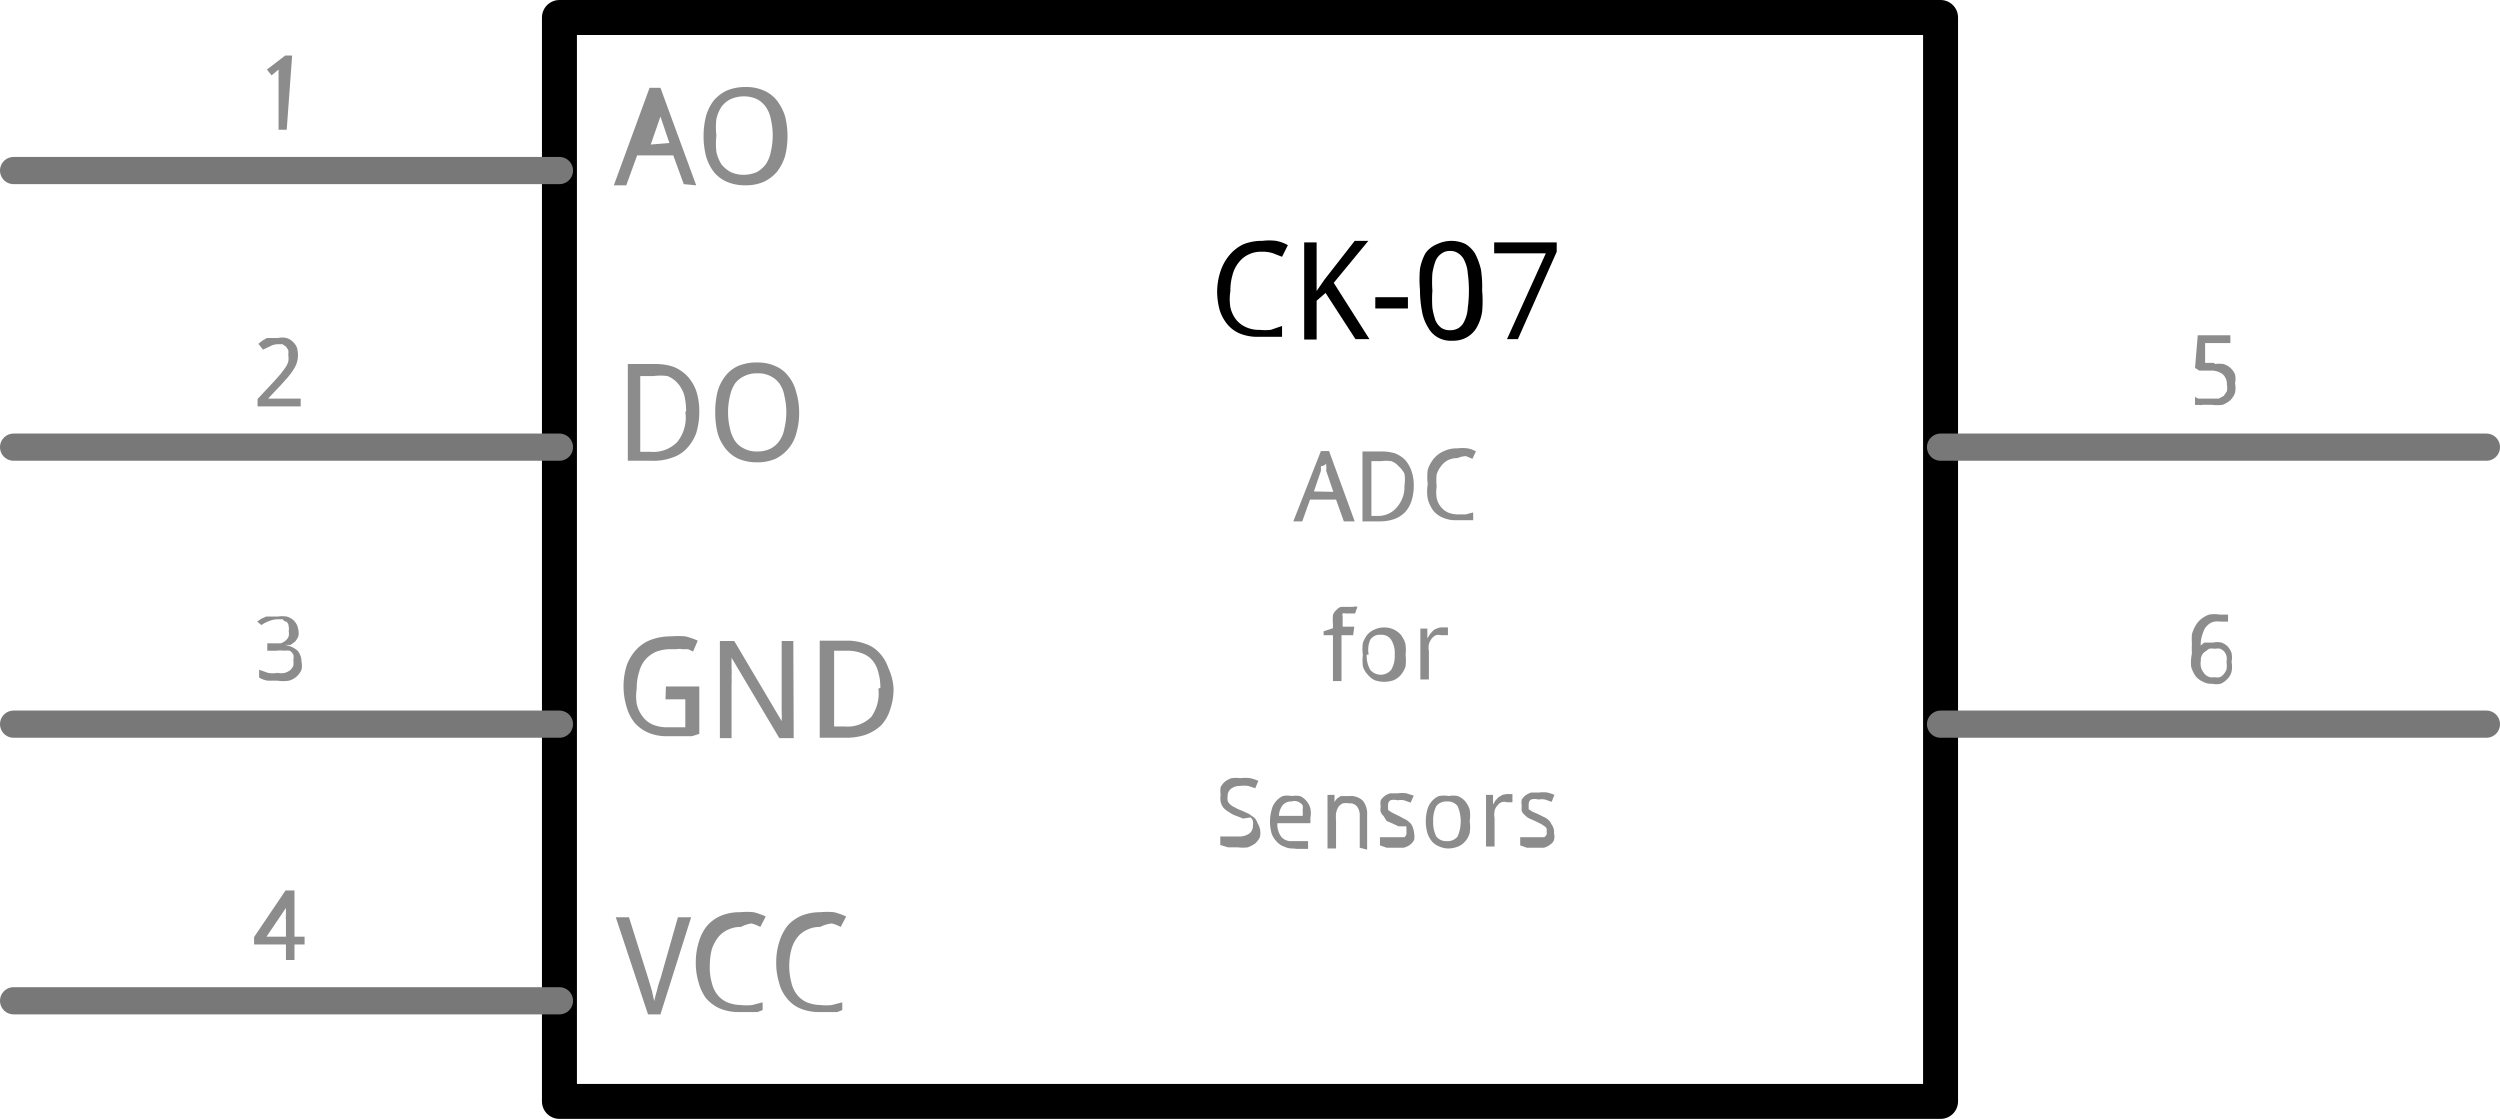 <svg id="f16ab933-97dc-4172-aa0b-54974201819c" data-name="svg2" xmlns="http://www.w3.org/2000/svg" width="64.35" height="28.8" viewBox="0 0 64.35 28.8"><defs><style>.b458dc2d-532d-4e38-b8a6-ef79bcea0f5b,.beff2611-ce1d-4ea4-86c9-4a29def020e7,.fcd63348-250f-4e13-b506-b93f00519df3{fill:none;}.fcd63348-250f-4e13-b506-b93f00519df3{stroke:#000;stroke-width:0.9px;}.b458dc2d-532d-4e38-b8a6-ef79bcea0f5b,.fcd63348-250f-4e13-b506-b93f00519df3{stroke-linecap:round;stroke-linejoin:round;}.b458dc2d-532d-4e38-b8a6-ef79bcea0f5b{stroke:#787878;stroke-width:0.7px;}.a7ebfac8-7a31-4095-a537-f7f7c248f5d6{isolation:isolate;}.afdd49e3-5e1f-4938-993a-be01324a2584{fill:#8c8c8c;}</style></defs><g id="a38d56e7-3f4d-412b-827b-d582161947f3" data-name="schematic"><rect id="f99f8689-9541-4943-84f9-621cf5b73e7a" data-name="rect7" class="fcd63348-250f-4e13-b506-b93f00519df3" x="14.4" y="0.45" width="35.55" height="27.9"/><line id="b01d1573-e920-4747-a990-4ab24ddc83cf" data-name="line10" class="b458dc2d-532d-4e38-b8a6-ef79bcea0f5b" x1="0.35" y1="4.39" x2="14.4" y2="4.39"/><rect id="ef37de07-37fc-41ab-8c2f-a3974df9e790" data-name="connector0pin" class="beff2611-ce1d-4ea4-86c9-4a29def020e7" y="4.04" width="14.4" height="0.7"/><rect id="bad8a3e8-45bf-4488-b01d-d3a5aa340277" data-name="connector0terminal" class="beff2611-ce1d-4ea4-86c9-4a29def020e7" y="4.04" width="0.72" height="0.7"/><g id="a09430d0-5853-4a83-9638-ad0c84248e87" data-name="text15" class="a7ebfac8-7a31-4095-a537-f7f7c248f5d6"><path class="afdd49e3-5e1f-4938-993a-be01324a2584" d="M7.38,3.34H7.17V1.79l0,0,0,0,0,0,0,0-.18.15-.12-.15.47-.36h.18Z"/></g><line id="bf3dd7d2-e226-4214-a515-bdcd04e4f97e" data-name="line17" class="b458dc2d-532d-4e38-b8a6-ef79bcea0f5b" x1="0.35" y1="11.51" x2="14.4" y2="11.51"/><rect id="ac106891-1ea0-49fd-b2ca-506c093ceac6" data-name="connector1pin" class="beff2611-ce1d-4ea4-86c9-4a29def020e7" y="11.16" width="14.4" height="0.7"/><rect id="e50b0319-3799-45e6-9960-e5279c1d112b" data-name="connector1terminal" class="beff2611-ce1d-4ea4-86c9-4a29def020e7" y="11.16" width="0.72" height="0.7"/><g id="e8f900f5-fad0-4413-8d97-dd13f237ecc3" data-name="text22" class="a7ebfac8-7a31-4095-a537-f7f7c248f5d6"><path class="afdd49e3-5e1f-4938-993a-be01324a2584" d="M7.74,10.46H6.63v-.19l.43-.46.16-.18.12-.16a.6.6,0,0,0,.08-.16.47.47,0,0,0,0-.17.51.51,0,0,0,0-.13l-.06-.09-.09-.06-.12,0A.46.46,0,0,0,7,8.89L6.77,9l-.12-.15.1-.08.12-.07.14,0,.15,0a.46.46,0,0,1,.21,0,.35.35,0,0,1,.16.09.42.42,0,0,1,.11.15.68.68,0,0,1,0,.4.76.76,0,0,1-.09.18,1.82,1.82,0,0,1-.14.19l-.17.19-.34.36h.84Z"/></g><line id="f9fb85b8-cc70-4644-9593-149f0c3bcacf" data-name="line24" class="b458dc2d-532d-4e38-b8a6-ef79bcea0f5b" x1="0.35" y1="18.64" x2="14.4" y2="18.64"/><rect id="f15dd7d0-87b9-4172-9be5-d7db58e992ce" data-name="connector2pin" class="beff2611-ce1d-4ea4-86c9-4a29def020e7" y="18.29" width="14.4" height="0.7"/><rect id="b2cf08e8-b725-4fa8-9f1c-80d2f368906b" data-name="connector2terminal" class="beff2611-ce1d-4ea4-86c9-4a29def020e7" y="18.29" width="0.72" height="0.7"/><g id="b520b879-ac9f-4cb0-bf29-b56e7a0db39c" data-name="text29" class="a7ebfac8-7a31-4095-a537-f7f7c248f5d6"><path class="afdd49e3-5e1f-4938-993a-be01324a2584" d="M7.68,16.22a.41.41,0,0,1,0,.16.57.57,0,0,1-.08.13l-.12.09-.16,0h0a.63.63,0,0,1,.33.14.42.42,0,0,1,.11.29.46.46,0,0,1,0,.21.49.49,0,0,1-.32.28.91.91,0,0,1-.3,0l-.25,0a.58.58,0,0,1-.22-.08v-.2l.23.08a.66.66,0,0,0,.24,0,.55.55,0,0,0,.19,0,.46.46,0,0,0,.14-.07.44.44,0,0,0,.08-.11.61.61,0,0,0,0-.15.32.32,0,0,0,0-.14.28.28,0,0,0-.09-.1.53.53,0,0,0-.15,0,.58.58,0,0,0-.19,0H6.88v-.19h.17l.17,0a.4.4,0,0,0,.13-.07.28.28,0,0,0,.08-.11.32.32,0,0,0,0-.14.2.2,0,0,0,0-.11A.16.16,0,0,0,7.37,16s-.06,0-.09-.06l-.13,0a.56.56,0,0,0-.23.05.69.69,0,0,0-.19.1L6.62,16l.1-.07.13-.06.14,0h.16a.75.75,0,0,1,.23,0,.46.46,0,0,1,.17.09.45.45,0,0,1,.1.14A.57.57,0,0,1,7.68,16.22Z"/></g><g id="ae5409fd-c3fc-4c63-900b-500c2c0eeb21" data-name="text3369" class="a7ebfac8-7a31-4095-a537-f7f7c248f5d6"><path d="M32.47,6.48a.72.72,0,0,0-.33.07.69.69,0,0,0-.25.2.83.83,0,0,0-.16.31,1.44,1.44,0,0,0-.06.43,1.34,1.34,0,0,0,0,.42.79.79,0,0,0,.15.32.67.67,0,0,0,.25.19.78.78,0,0,0,.35.07,1.36,1.36,0,0,0,.29,0L33,8.39v.28l-.13,0-.14,0h-.34a1.22,1.22,0,0,1-.49-.09.85.85,0,0,1-.33-.26A1.12,1.12,0,0,1,31.4,8a1.79,1.79,0,0,1-.07-.53A1.72,1.72,0,0,1,31.41,7a1.27,1.27,0,0,1,.21-.4A1.07,1.07,0,0,1,32,6.29a1.26,1.26,0,0,1,.49-.09,1.42,1.42,0,0,1,.36,0,1,1,0,0,1,.3.11L33,6.61l-.23-.09A.85.85,0,0,0,32.47,6.48Z"/><path d="M35.25,8.73h-.36l-.77-1.19-.23.2v1h-.32V6.24h.32V7.49l.2-.29.78-1h.35l-.89,1.08Z"/><path d="M35.4,7.94V7.65h.84v.29Z"/><path d="M38.15,7.48a2.92,2.92,0,0,1,0,.54,1.16,1.16,0,0,1-.14.41.67.67,0,0,1-.25.25.7.7,0,0,1-.37.09A.68.68,0,0,1,37,8.68a.64.64,0,0,1-.24-.25A1.17,1.17,0,0,1,36.6,8a2.92,2.92,0,0,1-.05-.54,3,3,0,0,1,0-.54,1.34,1.34,0,0,1,.14-.4A.69.69,0,0,1,37,6.28a.85.85,0,0,1,.72,0,.75.75,0,0,1,.25.25,1.77,1.77,0,0,1,.15.41A2.92,2.92,0,0,1,38.15,7.48Zm-1.28,0a3.1,3.1,0,0,0,0,.45,1.86,1.86,0,0,0,.08.32.49.49,0,0,0,.15.19.4.4,0,0,0,.22.06.41.41,0,0,0,.23-.06.42.42,0,0,0,.15-.19.88.88,0,0,0,.08-.32,3.39,3.39,0,0,0,0-.9.88.88,0,0,0-.08-.31.42.42,0,0,0-.15-.19.35.35,0,0,0-.23-.07.34.34,0,0,0-.22.07.42.42,0,0,0-.15.19,1.73,1.73,0,0,0-.08.31A3.1,3.1,0,0,0,36.87,7.48Z"/><path d="M38.79,8.73l1-2.21H38.46V6.24h1.61v.24l-1,2.25Z"/></g><g id="add5bc0a-5b0f-4962-b04b-42c59dbf642a" data-name="text3371" class="a7ebfac8-7a31-4095-a537-f7f7c248f5d6"><path class="afdd49e3-5e1f-4938-993a-be01324a2584" d="M34.59,13.42l-.2-.56h-.67l-.2.56h-.23L34,11.61h.21l.66,1.81Zm-.27-.76-.18-.53a.08.08,0,0,1,0-.05l0-.07a.19.19,0,0,1,0-.08l0-.07a.19.19,0,0,1,0,.07A.19.19,0,0,1,34,12a.64.64,0,0,1,0,.07l0,.05-.18.53Z"/><path class="afdd49e3-5e1f-4938-993a-be01324a2584" d="M36.39,12.5a1.25,1.25,0,0,1-.06.4.77.77,0,0,1-.17.29.73.73,0,0,1-.27.17,1.1,1.1,0,0,1-.37.06h-.45v-1.8h.5a1.21,1.21,0,0,1,.34.05.78.78,0,0,1,.26.17.85.85,0,0,1,.16.28A1.08,1.08,0,0,1,36.39,12.5Zm-.24,0a.93.93,0,0,0,0-.31A.66.66,0,0,0,36,12a.43.43,0,0,0-.19-.13,1,1,0,0,0-.26,0h-.25v1.41h.2A.63.63,0,0,0,36,13,.77.77,0,0,0,36.15,12.51Z"/><path class="afdd49e3-5e1f-4938-993a-be01324a2584" d="M37.52,11.79a.6.6,0,0,0-.24.05.52.52,0,0,0-.18.15.66.66,0,0,0-.12.22,1.37,1.37,0,0,0,0,.31,1,1,0,0,0,0,.3.55.55,0,0,0,.11.23.49.49,0,0,0,.18.14.62.62,0,0,0,.25.05l.21,0,.19-.05v.2l-.09,0-.1,0-.11,0h-.14a.78.78,0,0,1-.35-.07.61.61,0,0,1-.24-.18.92.92,0,0,1-.14-.3,1.13,1.13,0,0,1,0-.38,1.44,1.44,0,0,1,0-.37.9.9,0,0,1,.16-.29.7.7,0,0,1,.26-.19.78.78,0,0,1,.35-.07,1,1,0,0,1,.25,0,.63.63,0,0,1,.22.08l-.09.19-.17-.07A.66.66,0,0,0,37.52,11.79Z"/></g><g id="bb2a0456-0996-431f-8ac7-97e3c853bfaf" data-name="text3373" class="a7ebfac8-7a31-4095-a537-f7f7c248f5d6"><path class="afdd49e3-5e1f-4938-993a-be01324a2584" d="M34.83,16.35h-.3v1.18h-.22V16.35h-.24v-.1l.24-.08v-.12a1.27,1.27,0,0,1,0-.22.3.3,0,0,1,.09-.13.25.25,0,0,1,.12-.08l.18,0,.13,0a.2.2,0,0,1,.11,0l-.06.17-.08,0h-.18a.07.07,0,0,0-.06,0,.15.15,0,0,0,0,.08s0,.08,0,.13v.13h.3Z"/><path class="afdd49e3-5e1f-4938-993a-be01324a2584" d="M36.18,16.85a1.36,1.36,0,0,1,0,.3.66.66,0,0,1-.12.22.52.52,0,0,1-.19.14.74.74,0,0,1-.48,0,.49.49,0,0,1-.18-.14.54.54,0,0,1-.13-.22,1.36,1.36,0,0,1,0-.3,1,1,0,0,1,0-.3.78.78,0,0,1,.12-.22.53.53,0,0,1,.19-.13.6.6,0,0,1,.48,0,.59.59,0,0,1,.18.13.78.78,0,0,1,.12.22A.94.94,0,0,1,36.18,16.85Zm-1,0a.7.7,0,0,0,.09.39.35.35,0,0,0,.54,0,.7.7,0,0,0,.09-.39.64.64,0,0,0-.09-.38.29.29,0,0,0-.27-.13.28.28,0,0,0-.27.13A.64.64,0,0,0,35.23,16.85Z"/><path class="afdd49e3-5e1f-4938-993a-be01324a2584" d="M37.12,16.15h.15l0,.2H37.1a.32.32,0,0,0-.14,0,.31.31,0,0,0-.11.09.46.46,0,0,0-.07.14.48.48,0,0,0,0,.18v.73h-.22V16.18h.18l0,.25h0l.07-.11.07-.08a.27.27,0,0,1,.1-.06A.28.28,0,0,1,37.12,16.15Z"/></g><g id="a66e1cff-b212-4379-9671-5222374277a0" data-name="text3375" class="a7ebfac8-7a31-4095-a537-f7f7c248f5d6"><path class="afdd49e3-5e1f-4938-993a-be01324a2584" d="M32.43,21.33a.51.51,0,0,1,0,.22.61.61,0,0,1-.12.16.85.85,0,0,1-.19.1,1,1,0,0,1-.26,0l-.25,0-.2-.06v-.22l.09,0,.12,0,.12,0h.12a.46.46,0,0,0,.29-.07.24.24,0,0,0,.1-.21.37.37,0,0,0,0-.12.24.24,0,0,0-.06-.09L32,21.07,31.82,21a.67.67,0,0,1-.19-.1.53.53,0,0,1-.14-.11.41.41,0,0,1-.07-.15.48.48,0,0,1,0-.18.59.59,0,0,1,0-.2.49.49,0,0,1,.11-.14.56.56,0,0,1,.17-.09.78.78,0,0,1,.22,0,1,1,0,0,1,.26,0,1,1,0,0,1,.21.07l-.08.19-.18-.06a.76.76,0,0,0-.21,0,.37.37,0,0,0-.23.07.23.23,0,0,0-.09.19.37.37,0,0,0,0,.12.2.2,0,0,0,.06.09.36.36,0,0,0,.12.08.91.91,0,0,0,.17.08l.2.09.14.1a.39.39,0,0,1,.08.14A.48.48,0,0,1,32.43,21.33Z"/><path class="afdd49e3-5e1f-4938-993a-be01324a2584" d="M33.3,21.84a.51.51,0,0,1-.25-.05.43.43,0,0,1-.19-.13.57.57,0,0,1-.13-.21,1.14,1.14,0,0,1,0-.6.51.51,0,0,1,.11-.22.49.49,0,0,1,.18-.14.56.56,0,0,1,.23,0,.65.65,0,0,1,.21,0,.43.43,0,0,1,.17.13.49.49,0,0,1,.1.19.61.61,0,0,1,0,.24v.14h-.85a.54.54,0,0,0,.1.35.33.33,0,0,0,.28.11h.12l.1,0,.1,0,.09,0v.2l-.1,0-.09,0-.11,0Zm-.06-1.21a.28.28,0,0,0-.22.09.47.47,0,0,0-.1.28h.61a.68.68,0,0,0,0-.15.33.33,0,0,0,0-.12.24.24,0,0,0-.09-.08A.25.25,0,0,0,33.24,20.63Z"/><path class="afdd49e3-5e1f-4938-993a-be01324a2584" d="M35,21.82V21a.38.38,0,0,0-.07-.24.22.22,0,0,0-.2-.08.43.43,0,0,0-.17,0,.31.31,0,0,0-.11.09.59.59,0,0,0-.06.16,1.25,1.25,0,0,0,0,.21v.7h-.22V20.46h.18l0,.19h0a.36.36,0,0,1,.07-.1l.09-.06.11,0h.12a.45.45,0,0,1,.34.12.54.54,0,0,1,.11.37v.89Z"/><path class="afdd49e3-5e1f-4938-993a-be01324a2584" d="M36.4,21.45a.47.47,0,0,1,0,.17.4.4,0,0,1-.1.12.45.45,0,0,1-.17.08l-.21,0-.23,0-.17-.06v-.21l.09,0,.09,0,.11,0h.11l.14,0,.09,0a.18.18,0,0,0,.05-.07.19.19,0,0,0,0-.08.17.17,0,0,0,0-.07l0-.06L36,21.27l-.15-.07-.16-.07L35.61,21a.26.26,0,0,1-.07-.1.32.32,0,0,1,0-.14.41.41,0,0,1,0-.16.4.4,0,0,1,.25-.18l.19,0a.78.78,0,0,1,.22,0l.19.06-.08.18-.17-.06a.47.47,0,0,0-.17,0,.3.3,0,0,0-.18,0,.13.13,0,0,0-.06.12.17.17,0,0,0,0,.07l0,.06.09.06L36,21l.15.08a.36.36,0,0,1,.12.08.25.25,0,0,1,.08.1A.61.61,0,0,1,36.4,21.45Z"/><path class="afdd49e3-5e1f-4938-993a-be01324a2584" d="M37.83,21.14a1,1,0,0,1,0,.3.52.52,0,0,1-.12.22.46.46,0,0,1-.18.13.7.7,0,0,1-.25.05.59.59,0,0,1-.23-.05.5.5,0,0,1-.19-.13.66.66,0,0,1-.12-.22,1.14,1.14,0,0,1,0-.6.52.52,0,0,1,.12-.22.46.46,0,0,1,.18-.13.7.7,0,0,1,.25,0,.59.59,0,0,1,.23,0,.5.5,0,0,1,.19.13.66.66,0,0,1,.12.22A1,1,0,0,1,37.83,21.14Zm-.94,0a.81.81,0,0,0,.08.39.32.32,0,0,0,.28.12.32.32,0,0,0,.27-.12,1,1,0,0,0,0-.78.32.32,0,0,0-.28-.12.32.32,0,0,0-.27.12A.81.81,0,0,0,36.89,21.14Z"/><path class="afdd49e3-5e1f-4938-993a-be01324a2584" d="M38.77,20.44h.16l0,.21h-.14a.23.23,0,0,0-.14,0,.24.24,0,0,0-.11.09.26.26,0,0,0-.07.14.48.48,0,0,0,0,.18v.73h-.22V20.46h.18l0,.25h0l.06-.1.08-.09.1-.06Z"/><path class="afdd49e3-5e1f-4938-993a-be01324a2584" d="M40,21.45a.33.33,0,0,1,0,.17.23.23,0,0,1-.1.12.4.4,0,0,1-.16.08l-.21,0-.23,0-.17-.06v-.21l.08,0,.1,0,.11,0h.11l.13,0,.09,0a.2.2,0,0,0,.06-.07.19.19,0,0,0,0-.08.17.17,0,0,0,0-.07.13.13,0,0,0-.05-.06l-.09-.06-.14-.07-.16-.07a.38.38,0,0,1-.12-.09.27.27,0,0,1-.08-.1.59.59,0,0,1,0-.14.41.41,0,0,1,0-.16.52.52,0,0,1,.1-.11.61.61,0,0,1,.14-.07l.2,0a.78.78,0,0,1,.22,0,1.27,1.27,0,0,1,.18.06l-.07.18-.17-.06a.47.47,0,0,0-.17,0,.34.34,0,0,0-.19,0,.13.13,0,0,0-.06.12.19.19,0,0,0,0,.07.13.13,0,0,0,0,.06l.09.06.14.06.16.08a.36.36,0,0,1,.12.08.23.23,0,0,1,.07.1A.33.33,0,0,1,40,21.45Z"/></g><g id="b1c19f42-3450-40c1-8375-2a9a7625b86f" data-name="label0" class="a7ebfac8-7a31-4095-a537-f7f7c248f5d6"><path class="afdd49e3-5e1f-4938-993a-be01324a2584" d="M17.6,4.74,17.33,4H16.4l-.28.77H15.8l.92-2.51H17l.92,2.51Zm-.37-1.06L17,3l0-.08,0-.09,0-.11,0-.11,0,.11,0,.11,0,.1,0,.07-.25.72Z"/><path class="afdd49e3-5e1f-4938-993a-be01324a2584" d="M20.27,3.49a2.12,2.12,0,0,1-.06.52,1.22,1.22,0,0,1-.21.41,1,1,0,0,1-.34.26,1.16,1.16,0,0,1-.47.09,1.21,1.21,0,0,1-.48-.09.88.88,0,0,1-.34-.26,1.21,1.21,0,0,1-.2-.41,2.15,2.15,0,0,1-.06-.53A2.06,2.06,0,0,1,18.17,3a1.21,1.21,0,0,1,.2-.41,1,1,0,0,1,.34-.26,1.22,1.22,0,0,1,.49-.09,1.11,1.11,0,0,1,.46.09.88.88,0,0,1,.34.26,1.32,1.32,0,0,1,.21.41A2.15,2.15,0,0,1,20.27,3.49Zm-1.83,0a1.86,1.86,0,0,0,0,.42,1,1,0,0,0,.13.32.78.78,0,0,0,.24.2.81.81,0,0,0,.33.07.89.89,0,0,0,.34-.07.74.74,0,0,0,.23-.2.83.83,0,0,0,.13-.32,1.86,1.86,0,0,0,.05-.42,1.88,1.88,0,0,0-.05-.43.79.79,0,0,0-.13-.31.63.63,0,0,0-.23-.2.81.81,0,0,0-.33-.07.86.86,0,0,0-.34.07.66.66,0,0,0-.24.2,1,1,0,0,0-.13.31A1.88,1.88,0,0,0,18.44,3.49Z"/></g><g id="a6ae1b6f-c2d3-4baa-a18a-e4ea82fc1947" data-name="label1" class="a7ebfac8-7a31-4095-a537-f7f7c248f5d6"><path class="afdd49e3-5e1f-4938-993a-be01324a2584" d="M17.14,17.67H18v1.22l-.19.06-.19,0-.22,0h-.24a1.19,1.19,0,0,1-.47-.09,1,1,0,0,1-.35-.25,1.14,1.14,0,0,1-.21-.41,1.83,1.83,0,0,1,0-1.07,1.22,1.22,0,0,1,.24-.4,1,1,0,0,1,.38-.26,1.46,1.46,0,0,1,.52-.09,2.21,2.21,0,0,1,.37,0,1.73,1.73,0,0,1,.32.11l-.12.28-.13-.06-.15,0a.4.4,0,0,0-.15,0l-.16,0a1.06,1.06,0,0,0-.37.07.79.79,0,0,0-.27.2.8.8,0,0,0-.16.32,1.33,1.33,0,0,0-.06.42,1.25,1.25,0,0,0,0,.4.79.79,0,0,0,.15.32.61.61,0,0,0,.26.21.94.94,0,0,0,.39.07h.26l.09,0,.1,0V18h-.51Z"/><path class="afdd49e3-5e1f-4938-993a-be01324a2584" d="M20.43,19h-.37l-1.23-2.07h0c0,.09,0,.17,0,.26a1.69,1.69,0,0,1,0,.23,1.77,1.77,0,0,1,0,.22V19h-.3v-2.5h.37l1.22,2.06h0a2.17,2.17,0,0,0,0-.26v-1.8h.3Z"/><path class="afdd49e3-5e1f-4938-993a-be01324a2584" d="M23,17.71a1.6,1.6,0,0,1-.09.56,1.05,1.05,0,0,1-.23.4,1.17,1.17,0,0,1-.39.24,1.6,1.6,0,0,1-.51.08H21.1v-2.5h.7a1.36,1.36,0,0,1,.47.08.83.83,0,0,1,.36.23,1,1,0,0,1,.23.38A1.47,1.47,0,0,1,23,17.71Zm-.34,0a1.4,1.4,0,0,0-.06-.43.72.72,0,0,0-.16-.3.62.62,0,0,0-.27-.17,1,1,0,0,0-.35-.06h-.35v1.95h.28a.86.86,0,0,0,.68-.25A1.06,1.06,0,0,0,22.61,17.72Z"/></g><g id="e3e0782d-57e4-4f6f-8ae4-c06948bd3164" data-name="label2" class="a7ebfac8-7a31-4095-a537-f7f7c248f5d6"><path class="afdd49e3-5e1f-4938-993a-be01324a2584" d="M17.45,23.61h.34L17,26.11h-.32l-.83-2.5h.34l.5,1.59.09.3.06.27a2.68,2.68,0,0,1,.07-.27,2.12,2.12,0,0,1,.09-.31Z"/><path class="afdd49e3-5e1f-4938-993a-be01324a2584" d="M19.07,23.86a.72.72,0,0,0-.33.07.67.67,0,0,0-.25.19,1.09,1.09,0,0,0-.17.32,1.86,1.86,0,0,0-.05.42,1.41,1.41,0,0,0,.05.43.79.79,0,0,0,.15.32.67.67,0,0,0,.25.19,1,1,0,0,0,.35.07,1.36,1.36,0,0,0,.29,0l.27-.07V26l-.13.05-.14,0-.16,0H19a1.22,1.22,0,0,1-.49-.1,1,1,0,0,1-.34-.26,1.2,1.2,0,0,1-.19-.41,1.68,1.68,0,0,1-.07-.52,1.72,1.72,0,0,1,.08-.52,1.14,1.14,0,0,1,.21-.41,1,1,0,0,1,.36-.26,1.26,1.26,0,0,1,.49-.09,1.9,1.9,0,0,1,.35,0,1.85,1.85,0,0,1,.31.11l-.14.27a.92.92,0,0,0-.23-.09A.85.85,0,0,0,19.07,23.86Z"/><path class="afdd49e3-5e1f-4938-993a-be01324a2584" d="M21.11,23.86a.72.72,0,0,0-.33.07.67.67,0,0,0-.25.19.88.88,0,0,0-.16.32,1.67,1.67,0,0,0,0,.85.79.79,0,0,0,.15.32.67.67,0,0,0,.25.19,1,1,0,0,0,.35.07,1.36,1.36,0,0,0,.29,0l.27-.07V26l-.13.05-.14,0-.16,0h-.18a1.22,1.22,0,0,1-.49-.1.85.85,0,0,1-.33-.26,1,1,0,0,1-.2-.41,1.68,1.68,0,0,1-.07-.52,1.72,1.72,0,0,1,.08-.52,1.32,1.32,0,0,1,.21-.41,1,1,0,0,1,.36-.26,1.3,1.3,0,0,1,.49-.09,1.9,1.9,0,0,1,.35,0,1.85,1.85,0,0,1,.31.11l-.14.27a.92.92,0,0,0-.23-.09A.85.85,0,0,0,21.11,23.86Z"/></g><g id="aceb4364-864c-495a-97db-e1b1ceb9ca2b" data-name="label0" class="a7ebfac8-7a31-4095-a537-f7f7c248f5d6"><path class="afdd49e3-5e1f-4938-993a-be01324a2584" d="M18,10.59a1.89,1.89,0,0,1-.08.56,1.17,1.17,0,0,1-.24.39.88.88,0,0,1-.38.24,1.39,1.39,0,0,1-.52.08h-.62V9.37h.69a1.43,1.43,0,0,1,.48.07,1,1,0,0,1,.36.24,1.1,1.1,0,0,1,.23.38A1.69,1.69,0,0,1,18,10.59Zm-.34,0a1.75,1.75,0,0,0-.05-.43.87.87,0,0,0-.17-.3.68.68,0,0,0-.26-.18,1.36,1.36,0,0,0-.36,0h-.34v1.95h.27a.86.86,0,0,0,.68-.25A1,1,0,0,0,17.64,10.6Z"/><path class="afdd49e3-5e1f-4938-993a-be01324a2584" d="M20.57,10.61a1.79,1.79,0,0,1-.07.53,1,1,0,0,1-.2.4,1,1,0,0,1-.34.27,1.16,1.16,0,0,1-.47.09,1.21,1.21,0,0,1-.48-.09.91.91,0,0,1-.34-.27,1.16,1.16,0,0,1-.2-.4,2.2,2.2,0,0,1-.06-.53,2.15,2.15,0,0,1,.06-.53,1.16,1.16,0,0,1,.2-.4A.86.86,0,0,1,19,9.42a1.22,1.22,0,0,1,.49-.09,1.11,1.11,0,0,1,.46.09.8.8,0,0,1,.34.26,1,1,0,0,1,.2.4A1.79,1.79,0,0,1,20.57,10.61Zm-1.83,0a1.73,1.73,0,0,0,.05.42.93.93,0,0,0,.13.32.59.59,0,0,0,.24.2.67.67,0,0,0,.33.07.74.74,0,0,0,.34-.07.63.63,0,0,0,.23-.2.77.77,0,0,0,.13-.32,1.79,1.79,0,0,0,0-.84.77.77,0,0,0-.13-.32.6.6,0,0,0-.23-.19.67.67,0,0,0-.33-.07.71.71,0,0,0-.34.07.63.63,0,0,0-.24.19.93.93,0,0,0-.13.32A1.73,1.73,0,0,0,18.74,10.61Z"/></g><line id="adf5d890-155f-404a-9e67-1785561e152c" data-name="line24" class="b458dc2d-532d-4e38-b8a6-ef79bcea0f5b" x1="0.35" y1="25.76" x2="14.4" y2="25.76"/><rect id="a1dbe72d-b57f-49ec-9bfc-acf73c5e4a1c" data-name="connector3pin" class="beff2611-ce1d-4ea4-86c9-4a29def020e7" y="25.41" width="14.4" height="0.7"/><rect id="b0c689d5-630c-475e-91a3-1d2abb694123" data-name="connector3terminal" class="beff2611-ce1d-4ea4-86c9-4a29def020e7" y="25.41" width="0.72" height="0.7"/><g id="ec590fde-1c2c-42c2-bcbb-98ebbe487f7e" data-name="text29" class="a7ebfac8-7a31-4095-a537-f7f7c248f5d6"><path class="afdd49e3-5e1f-4938-993a-be01324a2584" d="M7.84,24.31H7.58v.4H7.36v-.4H6.54v-.19l.81-1.2h.23v1.19h.26Zm-.48-.2v-.44a.71.71,0,0,1,0-.14v-.15a.57.57,0,0,1,0-.13v-.1h0s0,0,0,.05l0,.06,0,.06,0,.05-.5.74Z"/></g><line id="fc509290-4d0f-4126-9885-ac688ff2ed5c" data-name="line24" class="b458dc2d-532d-4e38-b8a6-ef79bcea0f5b" x1="64" y1="11.51" x2="49.95" y2="11.51"/><rect id="aa939646-d0d2-47c7-b6f0-37eed2cf1230" data-name="connector4pin" class="beff2611-ce1d-4ea4-86c9-4a29def020e7" x="49.95" y="11.16" width="14.4" height="0.7"/><rect id="e63ae6f3-1b5a-4aaa-af15-18c9b8322af2" data-name="connector4terminal" class="beff2611-ce1d-4ea4-86c9-4a29def020e7" x="63.63" y="11.16" width="0.72" height="0.7"/><g id="a97e6b22-0867-4ffd-8713-17029bcc7b87" data-name="text29" class="a7ebfac8-7a31-4095-a537-f7f7c248f5d6"><path class="afdd49e3-5e1f-4938-993a-be01324a2584" d="M57,9.37a.85.85,0,0,1,.23,0,.46.46,0,0,1,.3.27.51.51,0,0,1,0,.22.66.66,0,0,1,0,.25.52.52,0,0,1-.12.19.67.67,0,0,1-.2.12,1.18,1.18,0,0,1-.28,0h-.12l-.12,0a.17.17,0,0,1-.1,0,.19.19,0,0,1-.09,0v-.21a.19.19,0,0,0,.09.05l.11,0,.12,0h.12l.17,0,.13-.07.08-.12a.47.47,0,0,0,0-.17.34.34,0,0,0-.11-.27.48.48,0,0,0-.31-.09h-.29l-.11-.07.07-.84h.84v.2h-.65l0,.51H57Z"/></g><line id="e9e38f79-7363-4bf2-b3cb-e4776e64f1a5" data-name="line24" class="b458dc2d-532d-4e38-b8a6-ef79bcea0f5b" x1="64" y1="18.64" x2="49.95" y2="18.64"/><rect id="f4380449-cf36-4338-8a26-5a585e4468e2" data-name="connector5pin" class="beff2611-ce1d-4ea4-86c9-4a29def020e7" x="49.95" y="18.29" width="14.4" height="0.7"/><rect id="f238f2f4-99b3-4717-97cc-803bf40f70c7" data-name="connector5terminal" class="beff2611-ce1d-4ea4-86c9-4a29def020e7" x="63.63" y="18.29" width="0.72" height="0.7"/><g id="ffeb8fd1-dd18-4aa5-a3ac-c91aa39ec956" data-name="text29" class="a7ebfac8-7a31-4095-a537-f7f7c248f5d6"><path class="afdd49e3-5e1f-4938-993a-be01324a2584" d="M56.42,16.82a2.11,2.11,0,0,1,0-.25,1.5,1.5,0,0,1,0-.24.85.85,0,0,1,.09-.22.61.61,0,0,1,.14-.17.72.72,0,0,1,.21-.12.82.82,0,0,1,.28,0h.21V16l-.09,0h-.11A.54.54,0,0,0,57,16a.35.35,0,0,0-.15.07.52.52,0,0,0-.1.11,1.13,1.13,0,0,0-.1.32,1.11,1.11,0,0,0,0,.19h0a.22.22,0,0,1,0-.08l.09-.07.1,0,.13,0a.46.46,0,0,1,.21,0,.44.44,0,0,1,.16.1.48.48,0,0,1,.1.17.59.59,0,0,1,0,.23.62.62,0,0,1,0,.25.4.4,0,0,1-.11.19.52.52,0,0,1-.17.12.54.54,0,0,1-.22,0,.43.43,0,0,1-.23-.05.52.52,0,0,1-.19-.14.83.83,0,0,1-.12-.25A1.13,1.13,0,0,1,56.42,16.82Zm.58.61a.32.32,0,0,0,.14,0,.25.25,0,0,0,.1-.08.35.35,0,0,0,.07-.12.58.58,0,0,0,0-.19.36.36,0,0,0,0-.15.27.27,0,0,0-.06-.12.26.26,0,0,0-.1-.07.32.32,0,0,0-.14,0,.4.4,0,0,0-.15,0l-.11.08a.25.25,0,0,0-.1.22.44.44,0,0,0,0,.16.35.35,0,0,0,.07.15.27.27,0,0,0,.11.1A.25.25,0,0,0,57,17.43Z"/></g></g></svg>